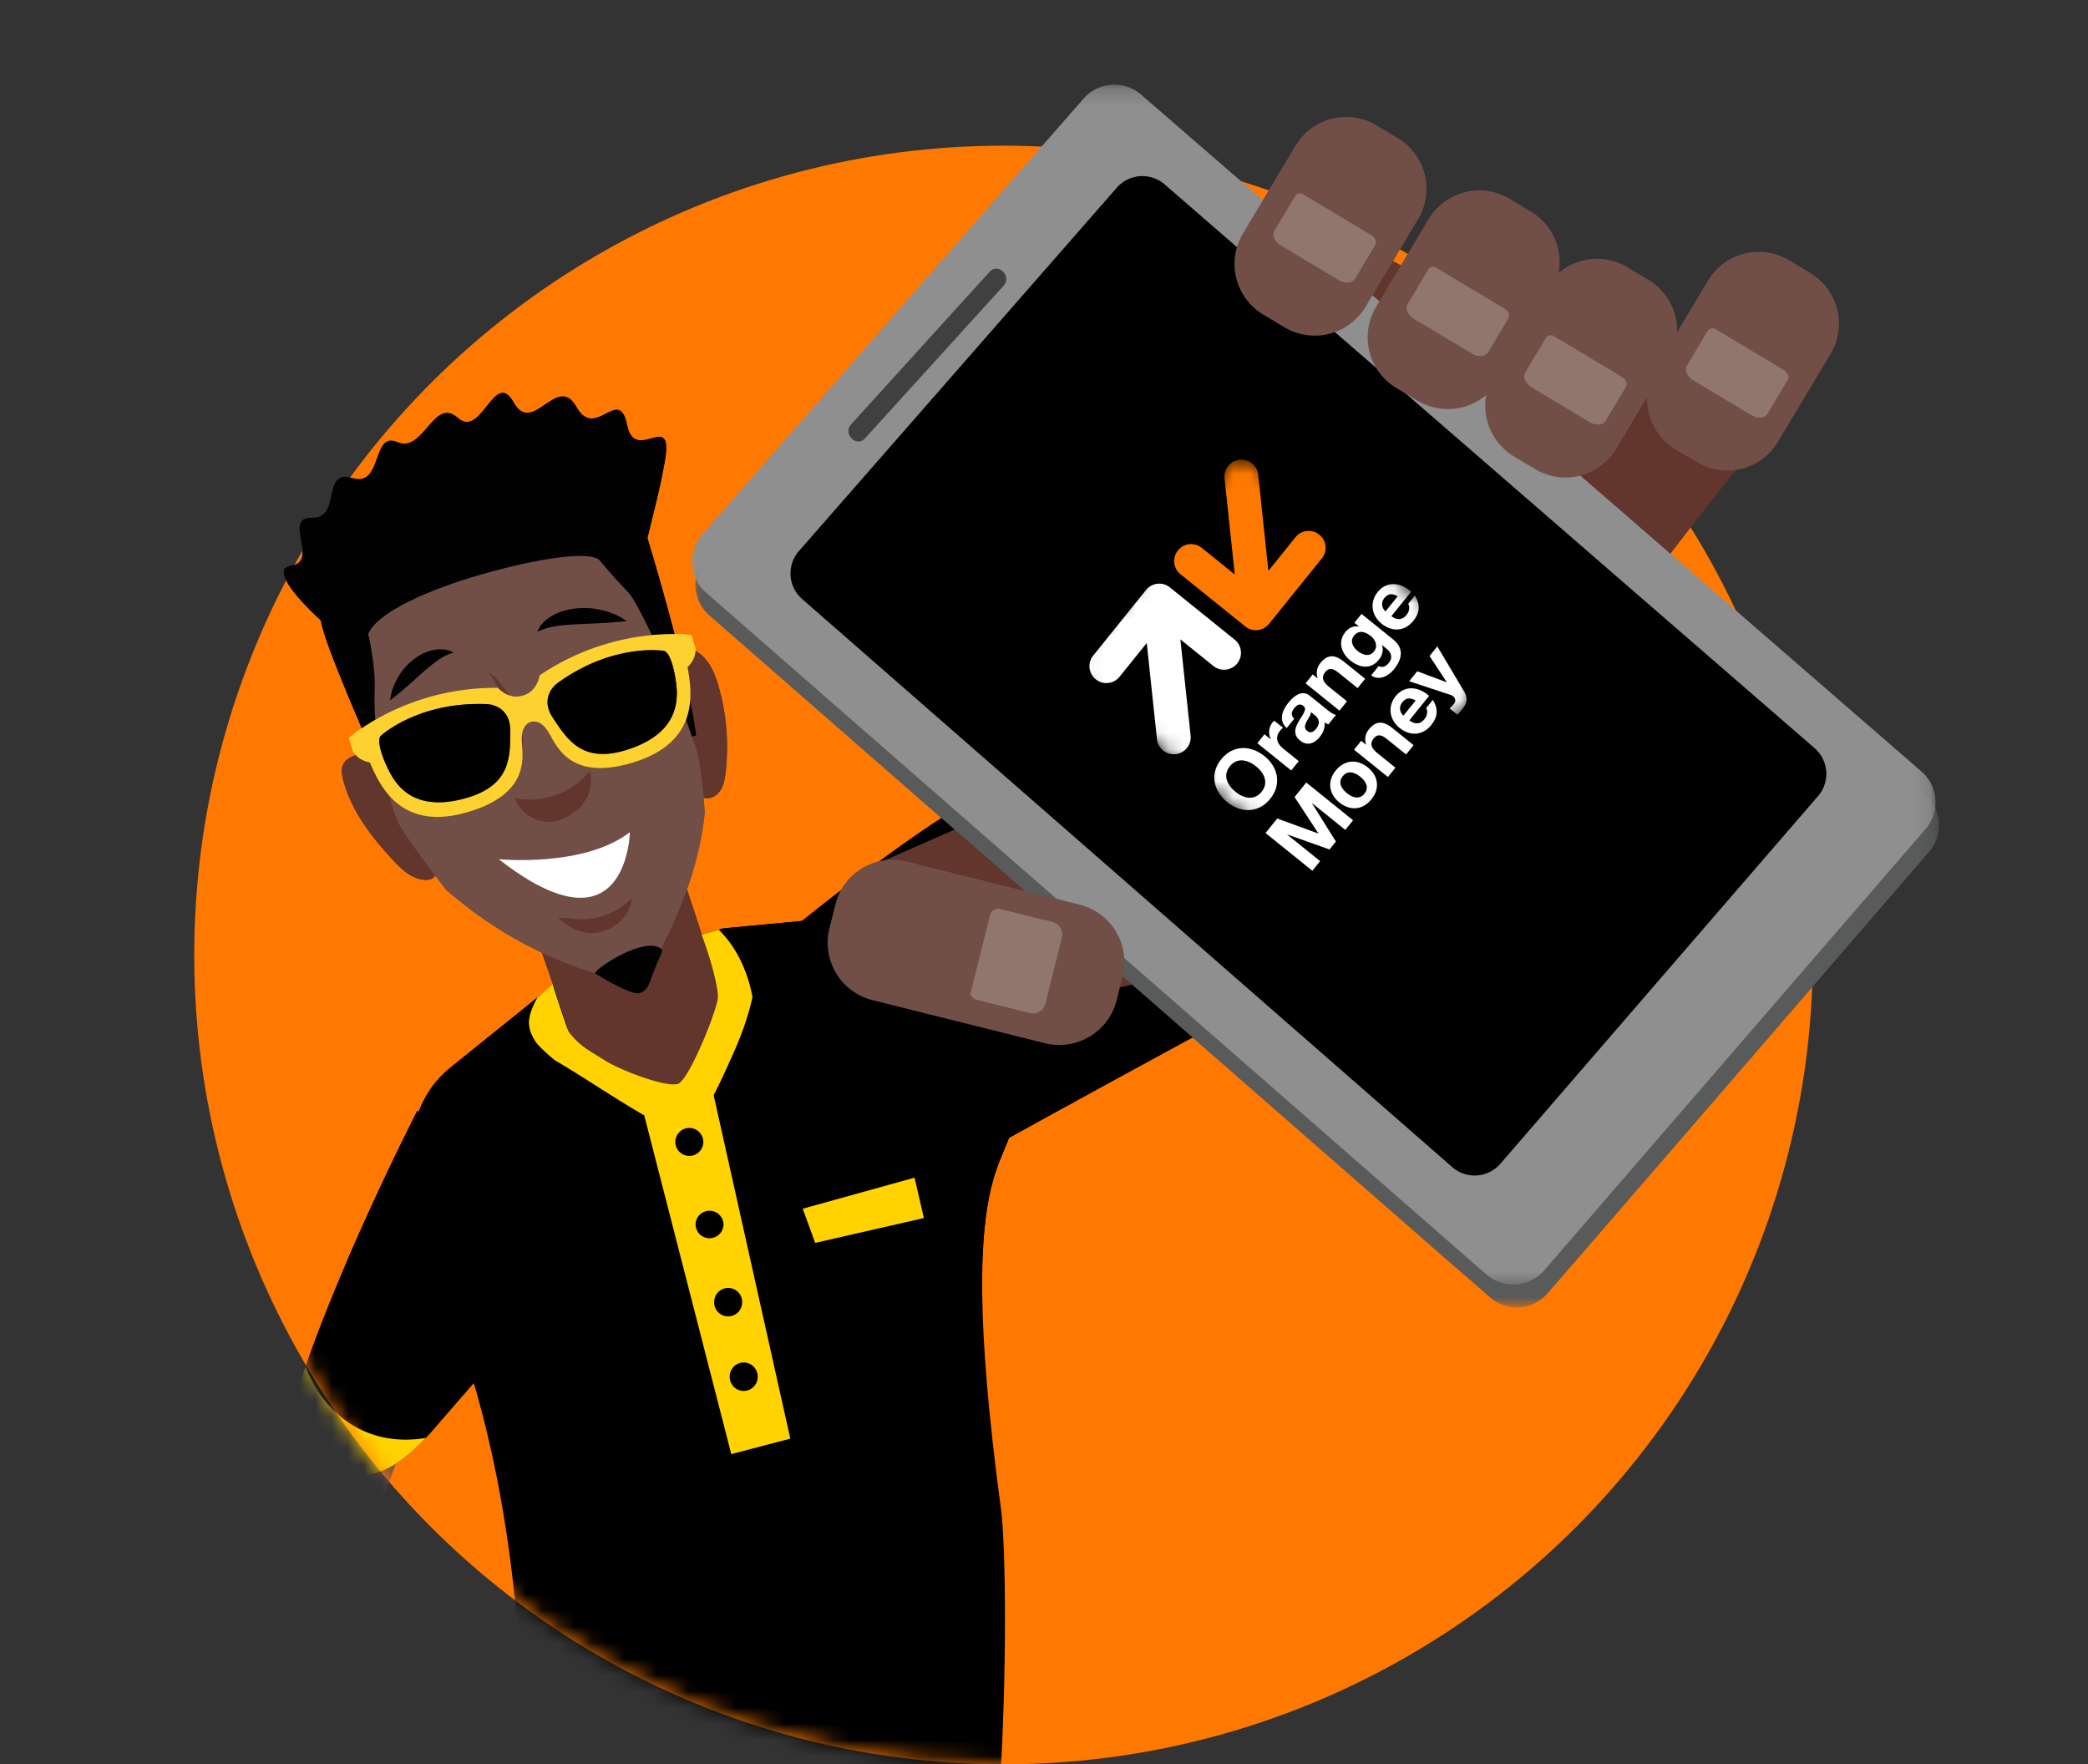 <svg xmlns="http://www.w3.org/2000/svg" xmlns:xlink="http://www.w3.org/1999/xlink" width="129" height="109" viewBox="0 0 129 109">
    <rect x="0" y="0" width="129" height="109" fill="#333333" stroke="none"/>
    <defs>
        <circle id="a" cx="62" cy="59" r="50"/>
        <path id="c" d="M.008 0h76.834v74.133H.008z"/>
        <path id="e" d="M.019.182h76.833v74.132H.02z"/>
        <path id="g" d="M0 220h119.796V.182H0z"/>
        <path id="h" d="M.024 13.632l16.11 12.986 10.83-13.436L10.854.196"/>
        <path id="j" d="M.024 13.632l16.11 12.986 10.83-13.436L10.854.196"/>
        <path id="l" d="M.024 13.632l16.11 12.986 10.83-13.436L10.854.196"/>
        <path id="n" d="M.024 13.632l16.11 12.986 10.83-13.436L10.854.196z"/>
        <path id="p" d="M.024 13.632l16.11 12.986 10.83-13.436L10.854.196z"/>
        <path id="r" d="M.024 13.632l16.11 12.986 10.83-13.436L10.854.196z"/>
        <path id="t" d="M.024 13.632l16.11 12.986 10.83-13.436L10.854.196z"/>
        <path id="v" d="M.024 13.632l16.11 12.986 10.83-13.436L10.854.196z"/>
        <path id="x" d="M.024 13.632l16.11 12.986 10.83-13.436L10.854.196"/>
        <path id="z" d="M.024 13.632l16.11 12.986 10.83-13.436L10.854.196z"/>
        <path id="B" d="M.024 13.632l16.11 12.986 10.83-13.436L10.854.196z"/>
        <path id="D" d="M.024 13.632l16.11 12.986 10.83-13.436L10.854.196z"/>
        <path id="F" d="M0 0h129v78H0z"/>
        <path id="H" d="M.008 0h76.834v74.133H.008z"/>
        <path id="J" d="M.019.182h76.833v74.132H.02z"/>
        <path id="L" d="M0 220h119.796V.182H0z"/>
        <path id="M" d="M.024 13.632l16.11 12.986 10.83-13.436L10.854.196"/>
        <path id="O" d="M.024 13.632l16.11 12.986 10.83-13.436L10.854.196"/>
        <path id="Q" d="M.024 13.632l16.11 12.986 10.83-13.436L10.854.196"/>
        <path id="S" d="M.024 13.632l16.11 12.986 10.83-13.436L10.854.196z"/>
        <path id="U" d="M.024 13.632l16.11 12.986 10.83-13.436L10.854.196z"/>
        <path id="W" d="M.024 13.632l16.11 12.986 10.83-13.436L10.854.196z"/>
        <path id="Y" d="M.024 13.632l16.11 12.986 10.83-13.436L10.854.196z"/>
        <path id="aa" d="M.024 13.632l16.11 12.986 10.83-13.436L10.854.196z"/>
        <path id="ac" d="M.024 13.632l16.11 12.986 10.83-13.436L10.854.196"/>
        <path id="ae" d="M.024 13.632l16.11 12.986 10.83-13.436L10.854.196z"/>
        <path id="ag" d="M.024 13.632l16.11 12.986 10.83-13.436L10.854.196z"/>
        <path id="ai" d="M.024 13.632l16.11 12.986 10.83-13.436L10.854.196z"/>
    </defs>
    <g fill="none" fill-rule="evenodd">
        <mask id="b" fill="#fff">
            <use xlink:href="#a"/>
        </mask>
        <use fill="#FF7900" fill-rule="nonzero" xlink:href="#a"/>
        <g mask="url(#b)">
            <path fill="#8F8F8F" d="M90.035 94.422l-.007.009.007-.009z"/>
            <path fill="#3F403F" d="M106.896 63.731a2.385 2.385 0 1 1-4.771 0 2.385 2.385 0 0 1 4.77 0"/>
            <path fill="#714F47" d="M25.158 88.034c-.12-1.064-6.116-1.107-6.116-1.107s-1.754 12.817-2.298 17.222c-.759.52-2.352 1.634-2.95 1.867-1.795.699-3.706 1.504-4.876 2.174-.873.5-2.117 1.552-2.564 2.213-.94 1.394-.384 2.373.293 2.064.998-.457 3.774-1.798 3.774-1.798-1.46 1.12-3.346 3.148-2.934 3.724.127.176.864-.231 2.424-1.546 4.644-3.912 7.347-4.367 7.347-4.367s-.308 1.327-.727 2.393c-.293.745.507 1.063.724 1.016.465-.099 1.35-3.94 1.942-5.161.355-.734-.03-1.44-.395-1.889 1.3-3.18 6.46-15.874 6.356-16.805"/>
            <path fill="#FFD200" d="M37.494 98.629l-5.675 53.294 7.612 1.21 8.09-38.365c.246-.613 1.158-.43 1.149.23l-2.666 39s3.473.702 6.4-.518c2.927-1.22 8.995-57.29 8.995-57.29s-18.295-3.66-23.905 2.439"/>
            <path fill="#000" d="M45.658 127.879l12.282-1.903c4.318-.532 4.487-28.405 3.906-32.717-3.215-23.848 1.288-20.495.748-25.448 0 0-4.827-11.756-10.634-11.143l-7.284.689-9.76 2.89-7.104 5.72c-5.11 4.155-.783 13.446-.783 13.446s8.423 16.119 3.926 45.871c-.555 3.669 11.02 3.049 14.703 2.595"/>
            <path fill="#62352D" d="M31.351 53.587c1.77 3.608 3.839 10.507 4.005 10.727.163.217 3.272 2.077 5.081 3.44.455.343 1.304.118 1.636-.436 1.165-1.945 1.042-2.677 2.556-5.468-.498-1.849-2.83-9.01-3.831-11.565a20.475 20.475 0 0 1-7.377 3.191M24.52 47.617c-.438-.964-1.75-1.319-2.72-.897-.234.102-.462.25-.582.475-.16.295-.102.657-.018.981.489 1.894 1.728 3.502 3.056 4.938.514.557 1.105 1.127 1.856 1.233.276.039.593-.005.768-.222.106-.13.143-.301.172-.466a6.527 6.527 0 0 0 .016-2.08M41.041 42.97a5.014 5.014 0 0 1 .383-2.493c.07-.161.155-.326.302-.42a.75.75 0 0 1 .439-.092c.604.026 1.154.396 1.52.877.367.48.574 1.062.736 1.645a13.69 13.69 0 0 1 .404 5.26c-.045.382-.11.775-.323 1.095-.212.32-.607.548-.979.454-.402-.101-.63-.514-.81-.887"/>
            <path fill="#020202" d="M24.608 50.204c-1.759-4.093-4.746-10.766-4.792-11.985-.093-2.416.167-6.856 7.261-10.075 4.397-1.995 10.805.095 12.108 2.649.337.66 3.318 10.493 3.823 14.646a91.525 91.525 0 0 0-13.288 4.598"/>
            <path fill="#714F47" d="M39.571 37.821c-.877-1.655-.584-.861-2.504-3.177-.565-.681-3.974-.11-7.236.819-3.292.937-6.554 2.36-7.08 3.713 0 0 .468 1.94.397 3.468-.146 3.148 1.002 7.387 1.576 8.402.282.496 1.36 2.043 2.857 3.951 1.085.882 4.055 3.546 9.19 5.14.448-.047.898-.097 1.342-.196.936-.21 1.92-.713 2.738-1.321 1.324-2.648 2.388-5.393 2.69-8.412-.126-1.894-.332-3.37-.53-3.947-.503-1.471-1.906-5.547-3.44-8.44"/>
            <path fill="#62352D" d="M29.282 44.579s-.018-.026-.058-.07a1.096 1.096 0 0 0-.203-.175c-.194-.132-.557-.281-1.058-.253a2.302 2.302 0 0 0-.773.176c-.257.108-.5.268-.739.45-.467.375-1.037.76-1.244 1.262l.007-.082a.969.969 0 0 1 .074-.238c.09-.207.317-.497.665-.81.172-.155.362-.327.613-.496.246-.166.573-.33.952-.401.372-.073.78-.062 1.111.055.33.114.573.329.653.582M39.348 41.294s-.012-.029-.046-.073a.586.586 0 0 0-.195-.157c-.202-.102-.551-.215-.998-.264a2.62 2.62 0 0 0-1.602.355 2.347 2.347 0 0 0-.684.663c-.094.131-.186.27-.277.407-.086.134-.167.276-.127.392.004.005-.102-.085 0-.333.048-.12.115-.26.202-.426a2.5 2.5 0 0 1 .399-.561c.384-.417 1.128-.743 1.799-.735.335 0 .648.07.923.185.262.114.569.262.606.547M31.812 49.308c1.692.356 3.56-.325 4.626-1.687a2.38 2.38 0 0 1-.471 2.111c-.174.206-.382.38-.604.532-.386.261-.826.456-1.29.5-.932.091-1.89-.499-2.227-1.372M31.92 48.184l.011-.161c.008-.105.024-.257.028-.452a9.478 9.478 0 0 0-.07-1.598 9.975 9.975 0 0 0-1.047-3.357c-.099-.197-.213-.388-.325-.585-.117-.192-.237-.379-.41-.521 0 0 .048.015.134.063.086.048.207.135.343.269.265.268.633.683.963 1.279.333.59.62 1.365.726 2.252a5.83 5.83 0 0 1-.353 2.81"/>
            <path fill="#020202" d="M28.034 40.317l-.112.034c-.035.009-.079.024-.128.043l-.08.029-.086.038c-.244.104-.555.297-.9.569-.346.272-.73.624-1.163 1.01-.43.39-.921.801-1.455 1.228 0 0 0-.166.072-.446.072-.279.21-.67.477-1.093a3.73 3.73 0 0 1 1.25-1.231c.29-.173.636-.309 1.01-.364a2.13 2.13 0 0 1 .575 0c.19.03.377.09.54.183M33.199 39.033l.118-.054c.037-.018.084-.038.14-.059l.087-.035.101-.034c.282-.098.687-.179 1.18-.228.495-.049 1.083-.067 1.738-.097a40.19 40.19 0 0 0 2.146-.148s-.128-.118-.403-.267a4.542 4.542 0 0 0-1.234-.445 4.724 4.724 0 0 0-1.979.002 3.468 3.468 0 0 0-1.114.451c-.174.115-.338.25-.475.404-.135.156-.242.33-.305.51M36.771 60.138s2.215 1.395 2.752 1.211c.665-.227.513-.67 1.334-2.428.043-.092.072-.24-.006-.302-1.06-.825-4.184 1.297-4.08 1.519"/>
            <path fill="#FDD230" d="M41.758 42.12c.129.953.297 3.003-2.71 4.095-3.007 1.093-3.978-.486-4.89-1.866-.911-1.38.34-2.189.34-2.189 3.457-2.464 6.496-1.95 6.496-1.95.347.035.635.954.764 1.91m-10.235 3.02c-.003 1.654.056 3.506-3.055 4.25-3.11.744-4.098-1.06-4.516-1.928-.417-.867-.685-1.795-.413-2.014 0 0 2.253-2.101 6.496-1.95 0 0 1.491-.014 1.488 1.641m1.82-3.423s-.133 1.009-1.036 1.254c-.887.291-1.55-.477-1.55-.477-5.681-.05-9.197 3.092-9.197 3.092l.238.792c.294.626 1.057.728 1.057.728.667 1.606 2.017 4.274 6.083 3.055 4.067-1.22 3.277-3.675 3.297-4.572.02-.898.564-.984.564-.984s.503-.227 1.012.51c.51.739 1.204 3.224 5.27 2.003 4.066-1.22 3.724-4.193 3.395-5.9 0 0 .583-.506.482-1.187l-.239-.796s-4.664-.686-9.375 2.482"/>
            <path fill="#000" d="M41.759 42.12c.128.953.296 3.003-2.71 4.095-3.007 1.093-3.978-.486-4.89-1.866-.912-1.38.34-2.189.34-2.189 3.456-2.464 6.495-1.95 6.495-1.95.348.035.635.954.765 1.91m-10.236 3.02c-.002 1.654.056 3.506-3.054 4.25-3.11.744-4.1-1.06-4.517-1.928-.417-.867-.685-1.795-.413-2.014 0 0 2.253-2.101 6.496-1.95 0 0 1.491-.014 1.488 1.641"/>
            <path fill="#FFF" d="M30.819 53.082s5.288.519 8.096-1.672c0 0-.15 7.879-8.096 1.672"/>
            <path fill="#62352D" d="M39.044 55.47l-.015.126a1.988 1.988 0 0 1-.082.353 2.456 2.456 0 0 1-.756 1.081 2.604 2.604 0 0 1-1.817.607 2.48 2.48 0 0 1-1.04-.309 4.006 4.006 0 0 1-.841-.633s.169 0 .452.027c.282.022.68.079 1.104.074.416-.01.873-.085 1.38-.276.252-.095.516-.217.788-.382.272-.166.554-.374.827-.667"/>
            <path fill="#020202" d="M20.012 38.497s-3.764-3.295-2.017-3.55c1.747-.253-.573-3.012 1.279-2.958 1.852.054.558-3.056 2.483-2.454 1.925.601 1.176-2.924 2.793-2.217 1.618.707 2.24-2.83 3.725-1.505 1.486 1.325 2.273-3.07 3.456-.954 1.183 2.117 2.693-1.839 3.876.278 1.183 2.116 2.63-1.36 3.13 1.106.5 2.464 2.872-.983 2.349 2.175-.524 3.159-1.764 6.563-1.314 7.21.451.649-3.359-4.12-4.49-4.077-1.13.043-9.064 2.645-9.064 2.645l-6.206 4.301z"/>
            <path fill="#000" d="M48.945 57.388s10.612-8.724 13.59-8.985c2.978-.26 10.478.079 10.076 4.61-.403 4.53 2.03 10.555 2.03 10.555s-20.559 11.136-20.98 11.71c-.421.574-6.806-15.413-4.716-17.89"/>
            <path fill="#62352D" d="M52.844 53.944l8.593-3.773 19.216-36.949 19.807 10.665 6.577-3.22 3.71 4.012s-7.203 8.908-8.873 11.3c-1.67 2.391-25.604 23.475-25.604 23.475l-11.685 2.551s-11.317-1.448-11.741-8.06"/>
            <g transform="translate(42.955 6.636)">
                <mask id="d" fill="#fff">
                    <use xlink:href="#c"/>
                </mask>
                <path fill="#595A5A" d="M75.973 42.436L27.759.616a2.52 2.52 0 0 0-3.547.245L.632 27.814a2.52 2.52 0 0 0 .238 3.557l48.226 42.14a2.52 2.52 0 0 0 3.565-.25l23.567-27.274a2.52 2.52 0 0 0-.255-3.551" mask="url(#d)"/>
            </g>
            <g transform="translate(42.727 5.045)">
                <mask id="f" fill="#fff">
                    <use xlink:href="#e"/>
                </mask>
                <path fill="#8F8F8F" d="M75.983 42.617L27.77.798a2.52 2.52 0 0 0-3.548.244L.642 27.997a2.52 2.52 0 0 0 .239 3.557l48.225 42.139a2.52 2.52 0 0 0 3.565-.25L76.24 46.169a2.52 2.52 0 0 0-.256-3.552" mask="url(#f)"/>
            </g>
            <path fill="#000" d="M112.11 46.223L71.953 11.392a2.1 2.1 0 0 0-2.955.204l-19.64 22.449c-.764.873-.675 2.2.199 2.963l40.167 35.097a2.1 2.1 0 0 0 2.97-.208l19.629-22.716a2.1 2.1 0 0 0-.213-2.958"/>
            <path fill="#714F47" d="M79.362 20.222l-1.321-.79a3.653 3.653 0 0 1-1.255-4.997l3.257-5.44A3.653 3.653 0 0 1 85.04 7.74l1.32.791a3.653 3.653 0 0 1 1.255 4.997l-3.257 5.44a3.653 3.653 0 0 1-4.996 1.254"/>
            <path fill="#91766F" d="M80.402 11.941l-.067.006h-.002c-.134.01-.25.058-.307.153l-1.29 2.157c-.163.271.012.677.388.902l3.605 2.158c.376.226.817.188.979-.083l1.263-2.11c.109-.182-.008-.452-.26-.603l-4.309-2.58z"/>
            <path fill="#714F47" d="M87.586 24.76l-1.321-.791a3.653 3.653 0 0 1-1.255-4.997l3.257-5.44a3.653 3.653 0 0 1 4.996-1.255l1.322.791a3.653 3.653 0 0 1 1.254 4.996l-3.257 5.44a3.653 3.653 0 0 1-4.996 1.255"/>
            <path fill="#91766F" d="M88.626 16.478l-.067.006h-.002c-.135.01-.25.058-.307.153l-1.29 2.157c-.163.271.012.677.388.902l3.605 2.158c.376.225.817.188.979-.083l1.263-2.11c.109-.182-.008-.452-.26-.604l-4.309-2.579z"/>
            <path fill="#714F47" d="M94.851 28.986l-1.32-.79a3.653 3.653 0 0 1-1.255-4.998l3.257-5.44a3.653 3.653 0 0 1 4.996-1.254l1.321.79a3.653 3.653 0 0 1 1.255 4.997l-3.257 5.44a3.653 3.653 0 0 1-4.997 1.255"/>
            <path fill="#91766F" d="M95.892 20.705l-.067.005h-.003c-.134.01-.25.058-.306.154l-1.291 2.156c-.163.272.012.677.388.902l3.606 2.159c.376.225.816.187.978-.084l1.263-2.11c.11-.182-.007-.452-.26-.603l-4.308-2.58z"/>
            <path fill="#714F47" d="M104.846 28.557l-1.32-.79a3.653 3.653 0 0 1-1.255-4.997l3.256-5.44a3.653 3.653 0 0 1 4.997-1.255l1.321.791a3.653 3.653 0 0 1 1.254 4.996l-3.256 5.44a3.653 3.653 0 0 1-4.997 1.255"/>
            <path fill="#91766F" d="M105.886 20.276l-.067.006h-.002c-.134.01-.25.058-.306.153l-1.292 2.157c-.162.271.013.677.389.902l3.605 2.158c.377.226.817.188.98-.083l1.262-2.11c.11-.182-.007-.452-.26-.604l-4.309-2.579z"/>
            <path fill="#714F47" d="M69.361 60.306l-.373 1.494a3.653 3.653 0 0 1-4.417 2.652l-10.679-2.667a3.653 3.653 0 0 1-2.651-4.416l.373-1.494a3.653 3.653 0 0 1 4.416-2.652l10.68 2.667a3.653 3.653 0 0 1 2.651 4.416"/>
            <path fill="#91766F" d="M59.945 61.42l.038.065.002.002c.076.133.19.238.336.274l3.314.828a.79.79 0 0 0 .95-.584l1.018-4.077a.791.791 0 0 0-.564-.962l-3.242-.81a.528.528 0 0 0-.636.391l-1.216 4.872z"/>
            <path fill="#3F403F" d="M53.01 26.651l8.566-9.433M53.442 27.082l8.565-9.432c.527-.58-.333-1.445-.863-.863L52.58 26.22c-.526.58.334 1.445.863.862"/>
            <path fill="#000" d="M25.785 68.625s-4.953 9.639-7.36 17.127a3.88 3.88 0 0 0 1.37 4.288c2.225 1.673 4.136 1.709 7.406-2.213l7.122-8.183-8.538-11.02z"/>
            <path fill="#FFD200" d="M46.425 61.278c-.32-1.44-.978-2.822-2.02-3.84l-1.056.308c.004.014 1.006 2.732 1.003 3.847-.002.694-1.607 4.675-2.33 5.277-.42.523-3.707-.754-4.622-1.34-.862-.552-1.626-.902-2.26-1.789-.08-.112-.68-1.941-.995-2.917l-.94.8c-.295.529-.527 1.08-.527 1.584.01.165.035.324.08.48.08.233.196.46.338.678.082.11.178.222.29.334.281.279.579.54.883.794 2.672 1.552 6.205 4.142 8.08 4.538.353-.212.649-.535.892-.905.801-1.216 1.423-2.626 2.021-3.951.519-1.148.953-2.334 1.227-3.563-.019-.11-.04-.222-.064-.335M21.099 87.564c-1.019-.82-1.757-1.923-2.231-3.133-.155.447-.304.888-.443 1.321a3.88 3.88 0 0 0 1.37 4.288c2.015 1.515 3.772 1.687 6.513-1.205-1.866.312-3.703-.057-5.21-1.271"/>
            <path fill="#FFD200" d="M39.805 68.916l5.374 20.92 3.647-.959-4.798-21.496zM49.594 74.674l.767 2.111 6.718-1.535-.576-2.495z"/>
            <path fill="#000" d="M43.452 70.548a.864.864 0 1 1-1.728 0 .864.864 0 0 1 1.728 0M44.7 75.634a.864.864 0 1 1-1.728 0 .864.864 0 0 1 1.727 0M45.85 80.432a.864.864 0 1 1-1.727 0 .864.864 0 0 1 1.728 0M46.81 85.038a.864.864 0 1 1-1.727 0 .864.864 0 0 1 1.728 0"/>
            <g>
                <g transform="translate(65.682 27.773)">
                    <mask id="i" fill="#fff">
                        <use xlink:href="#h"/>
                    </mask>
                    <path fill="#FFF" d="M5.125 8.675l-3.233 4.011a1.045 1.045 0 1 0 1.625 1.31l1.649-2.044.631 5.94c.062.574.576.989 1.15.927.574-.063.99-.578.928-1.152l-.632-5.94 2.041 1.645a1.045 1.045 0 0 0 1.313-1.629L6.594 8.516a1.045 1.045 0 0 0-1.47.16" mask="url(#i)"/>
                </g>
                <g transform="translate(65.682 27.773)">
                    <mask id="k" fill="#fff">
                        <use xlink:href="#j"/>
                    </mask>
                    <path fill="#FF7900" d="M12.723 10.77l3.233-4.011a1.045 1.045 0 1 0-1.626-1.31l-1.648 2.044-.632-5.94A1.043 1.043 0 0 0 10.9.627c-.573.062-.989.577-.928 1.151l.632 5.94-2.04-1.645a1.045 1.045 0 0 0-1.314 1.63l4.004 3.226c.448.362 1.106.29 1.469-.16" mask="url(#k)"/>
                </g>
                <g transform="translate(65.682 27.773)">
                    <mask id="m" fill="#fff">
                        <use xlink:href="#l"/>
                    </mask>
                    <path fill="#FFF" d="M9.766 19.135c.723-.897 1.816-.886 2.675-.194.834.673 1.077 1.74.354 2.636-.723.896-1.816.885-2.65.213-.859-.692-1.102-1.758-.379-2.655m2.495 2.01c.46-.571.148-1.178-.334-1.567-.506-.408-1.165-.584-1.626-.012-.462.572-.149 1.179.357 1.587.482.388 1.141.565 1.603-.007" mask="url(#m)"/>
                </g>
                <g transform="translate(65.682 27.773)">
                    <mask id="o" fill="#fff">
                        <use xlink:href="#n"/>
                    </mask>
                    <path fill="#FFF" d="M11.999 18.139l.441-.548.39.314.006-.009a.953.953 0 0 1 .094-1.029.552.552 0 0 1 .122-.109l.534.43a1.384 1.384 0 0 0-.187.192c-.34.422-.154.812.214 1.11l.944.76-.464.577-2.094-1.688z" mask="url(#o)"/>
                </g>
                <g transform="translate(65.682 27.773)">
                    <mask id="q" fill="#fff">
                        <use xlink:href="#p"/>
                    </mask>
                    <path fill="#FFF" d="M13.813 17.206c-.512-.467-.285-1.08.095-1.551.336-.418.835-.846 1.337-.441l1.09.878c.19.153.397.286.524.302l-.47.584a1.083 1.083 0 0 1-.236-.122c.043.336-.104.66-.31.915-.32.397-.774.554-1.203.208-.474-.382-.3-.83-.06-1.227.232-.395.509-.714.274-.903-.247-.2-.42-.059-.585.144-.176.22-.202.433.009.636l-.465.577zm1.498-.989c.007.166-.152.372-.264.577-.108.208-.178.42.033.59.215.172.401.048.552-.138.363-.45.02-.755-.106-.856l-.215-.173z" mask="url(#q)"/>
                </g>
                <g transform="translate(65.682 27.773)">
                    <mask id="s" fill="#fff">
                        <use xlink:href="#r"/>
                    </mask>
                    <path fill="#FFF" d="M14.979 14.442l.441-.548.292.235.01-.012a.961.961 0 0 1 .168-.922c.494-.613.963-.49 1.481-.072l1.288 1.039-.465.576-1.182-.953c-.344-.278-.596-.314-.812-.046-.252.313-.186.587.24.93l1.097.884-.465.577-2.093-1.688z" mask="url(#s)"/>
                </g>
                <g transform="translate(65.682 27.773)">
                    <mask id="u" fill="#fff">
                        <use xlink:href="#t"/>
                    </mask>
                    <path fill="#FFF" d="M20.395 11.735c.344.277.829.869.05 1.835-.333.414-.917.74-1.417.383l.46-.572c.258.12.471.005.635-.199.258-.32.157-.642-.145-.88l-.276-.222-.007.008c.118.302.02.639-.182.89-.507.63-1.201.512-1.776.048-.543-.437-.785-1.148-.31-1.736.222-.276.485-.412.839-.354l.007-.008-.28-.226.442-.547 1.96 1.58zm-1.381-.21c-.34-.274-.74-.401-1.04-.028-.262.325-.093.695.22.946.299.242.719.393 1.003.04.265-.329.116-.716-.183-.958z" mask="url(#u)"/>
                </g>
                <g transform="translate(65.682 27.773)">
                    <mask id="w" fill="#fff">
                        <use xlink:href="#v"/>
                    </mask>
                    <path fill="#FFF" d="M20.279 10.295c.378.278.687.233.946-.087.186-.232.195-.533.095-.674l.409-.507c.363.56.296 1.075-.087 1.55-.533.661-1.317.706-1.965.184-.628-.507-.756-1.326-.242-1.963.575-.714 1.453-.576 2.064-.016l-1.22 1.513zm.391-1.23c-.334-.183-.59-.181-.815.099-.294.365-.096.699.06.837l.755-.937z" mask="url(#w)"/>
                </g>
            </g>
            <path fill="#FFF" d="M79.98 49.242l1.471 2.244-.007.008-2.534-.926-.723.897 2.892 2.331.48-.597-2.028-1.635.006-.008 2.601.925.396-.49-1.477-2.363.007-.008 2.05 1.652.48-.596-2.892-2.331z"/>
            <g>
                <g transform="translate(65.682 27.773)">
                    <mask id="y" fill="#fff">
                        <use xlink:href="#x"/>
                    </mask>
                    <path fill="#FFF" d="M16.84 19.832c.533-.661 1.313-.735 1.982-.196.664.535.758 1.314.225 1.975-.53.658-1.311.731-1.975.196-.668-.539-.762-1.317-.232-1.975m1.773 1.43c.318-.394.077-.782-.256-1.05-.336-.271-.767-.424-1.084-.03-.314.389-.073.778.263 1.048.332.268.763.421 1.077.032" mask="url(#y)"/>
                </g>
                <g transform="translate(65.682 27.773)">
                    <mask id="A" fill="#fff">
                        <use xlink:href="#z"/>
                    </mask>
                    <path fill="#FFF" d="M17.972 18.543l.442-.548.292.235.01-.012a.961.961 0 0 1 .168-.922c.494-.613.962-.49 1.48-.071l1.288 1.038-.464.576-1.183-.953c-.344-.278-.596-.314-.811-.046-.252.313-.186.587.24.93l1.097.885-.465.576-2.094-1.688z" mask="url(#A)"/>
                </g>
                <g transform="translate(65.682 27.773)">
                    <mask id="C" fill="#fff">
                        <use xlink:href="#B"/>
                    </mask>
                    <path fill="#FFF" d="M21.388 16.734c.378.277.688.232.946-.088.187-.231.195-.532.095-.673l.409-.507c.363.56.296 1.075-.087 1.55-.533.66-1.317.705-1.965.183-.628-.506-.755-1.325-.242-1.963.576-.713 1.453-.575 2.064-.016l-1.22 1.514zm.391-1.231c-.334-.183-.59-.18-.815.1-.294.364-.096.698.06.837l.755-.937z" mask="url(#C)"/>
                </g>
                <g transform="translate(65.682 27.773)">
                    <mask id="E" fill="#fff">
                        <use xlink:href="#D"/>
                    </mask>
                    <path fill="#FFF" d="M24.768 14.936c.235.397.212.707-.108 1.104a4.35 4.35 0 0 1-.305.337l-.474-.382c.096-.103.204-.204.292-.32.14-.216-.014-.447-.233-.516l-2.56-.845.498-.616 1.816.68.007-.008-1.064-1.614.48-.596 1.651 2.776z" mask="url(#E)"/>
                </g>
            </g>
        </g>
        <mask id="G" fill="#fff">
            <use xlink:href="#F"/>
        </mask>
        <g mask="url(#G)">
            <path fill="#8F8F8F" d="M90.035 94.422l-.007.009.007-.009z"/>
            <path fill="#3F403F" d="M106.896 63.731a2.385 2.385 0 1 1-4.771 0 2.385 2.385 0 0 1 4.77 0"/>
            <path fill="#714F47" d="M25.158 88.034c-.12-1.064-6.116-1.107-6.116-1.107s-1.754 12.817-2.298 17.222c-.759.52-2.352 1.634-2.95 1.867-1.795.699-3.706 1.504-4.876 2.174-.873.5-2.117 1.552-2.564 2.213-.94 1.394-.384 2.373.293 2.064.998-.457 3.774-1.798 3.774-1.798-1.46 1.12-3.346 3.148-2.934 3.724.127.176.864-.231 2.424-1.546 4.644-3.912 7.347-4.367 7.347-4.367s-.308 1.327-.727 2.393c-.293.745.507 1.063.724 1.016.465-.099 1.35-3.94 1.942-5.161.355-.734-.03-1.44-.395-1.889 1.3-3.18 6.46-15.874 6.356-16.805"/>
            <path fill="#FFD200" d="M37.494 98.629l-5.675 53.294 7.612 1.21 8.09-38.365c.246-.613 1.158-.43 1.149.23l-2.666 39s3.473.702 6.4-.518c2.927-1.22 8.995-57.29 8.995-57.29s-18.295-3.66-23.905 2.439"/>
            <path fill="#000" d="M45.658 127.879l12.282-1.903c4.318-.532 4.487-28.405 3.906-32.717-3.215-23.848 1.288-20.495.748-25.448 0 0-4.827-11.756-10.634-11.143l-7.284.689-9.76 2.89-7.104 5.72c-5.11 4.155-.783 13.446-.783 13.446s8.423 16.119 3.926 45.871c-.555 3.669 11.02 3.049 14.703 2.595"/>
            <path fill="#62352D" d="M31.351 53.587c1.77 3.608 3.839 10.507 4.005 10.727.163.217 3.272 2.077 5.081 3.44.455.343 1.304.118 1.636-.436 1.165-1.945 1.042-2.677 2.556-5.468-.498-1.849-2.83-9.01-3.831-11.565a20.475 20.475 0 0 1-7.377 3.191M24.52 47.617c-.438-.964-1.75-1.319-2.72-.897-.234.102-.462.25-.582.475-.16.295-.102.657-.018.981.489 1.894 1.728 3.502 3.056 4.938.514.557 1.105 1.127 1.856 1.233.276.039.593-.005.768-.222.106-.13.143-.301.172-.466a6.527 6.527 0 0 0 .016-2.08M41.041 42.97a5.014 5.014 0 0 1 .383-2.493c.07-.161.155-.326.302-.42a.75.75 0 0 1 .439-.092c.604.026 1.154.396 1.52.877.367.48.574 1.062.736 1.645a13.69 13.69 0 0 1 .404 5.26c-.045.382-.11.775-.323 1.095-.212.32-.607.548-.979.454-.402-.101-.63-.514-.81-.887"/>
            <path fill="#020202" d="M24.608 50.204c-1.759-4.093-4.746-10.766-4.792-11.985-.093-2.416.167-6.856 7.261-10.075 4.397-1.995 10.805.095 12.108 2.649.337.66 3.318 10.493 3.823 14.646a91.525 91.525 0 0 0-13.288 4.598"/>
            <path fill="#714F47" d="M39.571 37.821c-.877-1.655-.584-.861-2.504-3.177-.565-.681-3.974-.11-7.236.819-3.292.937-6.554 2.36-7.08 3.713 0 0 .468 1.94.397 3.468-.146 3.148 1.002 7.387 1.576 8.402.282.496 1.36 2.043 2.857 3.951 1.085.882 4.055 3.546 9.19 5.14.448-.047.898-.097 1.342-.196.936-.21 1.92-.713 2.738-1.321 1.324-2.648 2.388-5.393 2.69-8.412-.126-1.894-.332-3.37-.53-3.947-.503-1.471-1.906-5.547-3.44-8.44"/>
            <path fill="#62352D" d="M29.282 44.579s-.018-.026-.058-.07a1.096 1.096 0 0 0-.203-.175c-.194-.132-.557-.281-1.058-.253a2.302 2.302 0 0 0-.773.176c-.257.108-.5.268-.739.45-.467.375-1.037.76-1.244 1.262l.007-.082a.969.969 0 0 1 .074-.238c.09-.207.317-.497.665-.81.172-.155.362-.327.613-.496.246-.166.573-.33.952-.401.372-.073.78-.062 1.111.055.33.114.573.329.653.582M39.348 41.294s-.012-.029-.046-.073a.586.586 0 0 0-.195-.157c-.202-.102-.551-.215-.998-.264a2.62 2.62 0 0 0-1.602.355 2.347 2.347 0 0 0-.684.663c-.094.131-.186.27-.277.407-.086.134-.167.276-.127.392.004.005-.102-.085 0-.333.048-.12.115-.26.202-.426a2.5 2.5 0 0 1 .399-.561c.384-.417 1.128-.743 1.799-.735.335 0 .648.07.923.185.262.114.569.262.606.547M31.812 49.308c1.692.356 3.56-.325 4.626-1.687a2.38 2.38 0 0 1-.471 2.111c-.174.206-.382.38-.604.532-.386.261-.826.456-1.29.5-.932.091-1.89-.499-2.227-1.372M31.92 48.184l.011-.161c.008-.105.024-.257.028-.452a9.478 9.478 0 0 0-.07-1.598 9.975 9.975 0 0 0-1.047-3.357c-.099-.197-.213-.388-.325-.585-.117-.192-.237-.379-.41-.521 0 0 .048.015.134.063.086.048.207.135.343.269.265.268.633.683.963 1.279.333.59.62 1.365.726 2.252a5.83 5.83 0 0 1-.353 2.81"/>
            <path fill="#020202" d="M28.034 40.317l-.112.034c-.035.009-.079.024-.128.043l-.08.029-.086.038c-.244.104-.555.297-.9.569-.346.272-.73.624-1.163 1.01-.43.39-.921.801-1.455 1.228 0 0 0-.166.072-.446.072-.279.21-.67.477-1.093a3.73 3.73 0 0 1 1.25-1.231c.29-.173.636-.309 1.01-.364a2.13 2.13 0 0 1 .575 0c.19.03.377.09.54.183M33.199 39.033l.118-.054c.037-.018.084-.038.14-.059l.087-.035.101-.034c.282-.098.687-.179 1.18-.228.495-.049 1.083-.067 1.738-.097a40.19 40.19 0 0 0 2.146-.148s-.128-.118-.403-.267a4.542 4.542 0 0 0-1.234-.445 4.724 4.724 0 0 0-1.979.002 3.468 3.468 0 0 0-1.114.451c-.174.115-.338.25-.475.404-.135.156-.242.33-.305.51M36.771 60.138s2.215 1.395 2.752 1.211c.665-.227.513-.67 1.334-2.428.043-.092.072-.24-.006-.302-1.06-.825-4.184 1.297-4.08 1.519"/>
            <path fill="#FDD230" d="M41.758 42.12c.129.953.297 3.003-2.71 4.095-3.007 1.093-3.978-.486-4.89-1.866-.911-1.38.34-2.189.34-2.189 3.457-2.464 6.496-1.95 6.496-1.95.347.035.635.954.764 1.91m-10.235 3.02c-.003 1.654.056 3.506-3.055 4.25-3.11.744-4.098-1.06-4.516-1.928-.417-.867-.685-1.795-.413-2.014 0 0 2.253-2.101 6.496-1.95 0 0 1.491-.014 1.488 1.641m1.82-3.423s-.133 1.009-1.036 1.254c-.887.291-1.55-.477-1.55-.477-5.681-.05-9.197 3.092-9.197 3.092l.238.792c.294.626 1.057.728 1.057.728.667 1.606 2.017 4.274 6.083 3.055 4.067-1.22 3.277-3.675 3.297-4.572.02-.898.564-.984.564-.984s.503-.227 1.012.51c.51.739 1.204 3.224 5.27 2.003 4.066-1.22 3.724-4.193 3.395-5.9 0 0 .583-.506.482-1.187l-.239-.796s-4.664-.686-9.375 2.482"/>
            <path fill="#000" d="M41.759 42.12c.128.953.296 3.003-2.71 4.095-3.007 1.093-3.978-.486-4.89-1.866-.912-1.38.34-2.189.34-2.189 3.456-2.464 6.495-1.95 6.495-1.95.348.035.635.954.765 1.91m-10.236 3.02c-.002 1.654.056 3.506-3.054 4.25-3.11.744-4.1-1.06-4.517-1.928-.417-.867-.685-1.795-.413-2.014 0 0 2.253-2.101 6.496-1.95 0 0 1.491-.014 1.488 1.641"/>
            <path fill="#FFF" d="M30.819 53.082s5.288.519 8.096-1.672c0 0-.15 7.879-8.096 1.672"/>
            <path fill="#62352D" d="M39.044 55.47l-.015.126a1.988 1.988 0 0 1-.082.353 2.456 2.456 0 0 1-.756 1.081 2.604 2.604 0 0 1-1.817.607 2.48 2.48 0 0 1-1.04-.309 4.006 4.006 0 0 1-.841-.633s.169 0 .452.027c.282.022.68.079 1.104.074.416-.01.873-.085 1.38-.276.252-.095.516-.217.788-.382.272-.166.554-.374.827-.667"/>
            <path fill="#020202" d="M20.012 38.497s-3.764-3.295-2.017-3.55c1.747-.253-.573-3.012 1.279-2.958 1.852.054.558-3.056 2.483-2.454 1.925.601 1.176-2.924 2.793-2.217 1.618.707 2.24-2.83 3.725-1.505 1.486 1.325 2.273-3.07 3.456-.954 1.183 2.117 2.693-1.839 3.876.278 1.183 2.116 2.63-1.36 3.13 1.106.5 2.464 2.872-.983 2.349 2.175-.524 3.159-1.764 6.563-1.314 7.21.451.649-3.359-4.12-4.49-4.077-1.13.043-9.064 2.645-9.064 2.645l-6.206 4.301z"/>
            <path fill="#000" d="M48.945 57.388s10.612-8.724 13.59-8.985c2.978-.26 10.478.079 10.076 4.61-.403 4.53 2.03 10.555 2.03 10.555s-20.559 11.136-20.98 11.71c-.421.574-6.806-15.413-4.716-17.89"/>
            <path fill="#62352D" d="M52.844 53.944l8.593-3.773 19.216-36.949 19.807 10.665 6.577-3.22 3.71 4.012s-7.203 8.908-8.873 11.3c-1.67 2.391-25.604 23.475-25.604 23.475l-11.685 2.551s-11.317-1.448-11.741-8.06"/>
            <g transform="translate(42.955 6.636)">
                <mask id="I" fill="#fff">
                    <use xlink:href="#H"/>
                </mask>
                <path fill="#595A5A" d="M75.973 42.436L27.759.616a2.52 2.52 0 0 0-3.547.245L.632 27.814a2.52 2.52 0 0 0 .238 3.557l48.226 42.14a2.52 2.52 0 0 0 3.565-.25l23.567-27.274a2.52 2.52 0 0 0-.255-3.551" mask="url(#I)"/>
            </g>
            <g transform="translate(42.727 5.045)">
                <mask id="K" fill="#fff">
                    <use xlink:href="#J"/>
                </mask>
                <path fill="#8F8F8F" d="M75.983 42.617L27.77.798a2.52 2.52 0 0 0-3.548.244L.642 27.997a2.52 2.52 0 0 0 .239 3.557l48.225 42.139a2.52 2.52 0 0 0 3.565-.25L76.24 46.169a2.52 2.52 0 0 0-.256-3.552" mask="url(#K)"/>
            </g>
            <path fill="#000" d="M112.11 46.223L71.953 11.392a2.1 2.1 0 0 0-2.955.204l-19.64 22.449c-.764.873-.675 2.2.199 2.963l40.167 35.097a2.1 2.1 0 0 0 2.97-.208l19.629-22.716a2.1 2.1 0 0 0-.213-2.958"/>
            <path fill="#714F47" d="M79.362 20.222l-1.321-.79a3.653 3.653 0 0 1-1.255-4.997l3.257-5.44A3.653 3.653 0 0 1 85.04 7.74l1.32.791a3.653 3.653 0 0 1 1.255 4.997l-3.257 5.44a3.653 3.653 0 0 1-4.996 1.254"/>
            <path fill="#91766F" d="M80.402 11.941l-.067.006h-.002c-.134.01-.25.058-.307.153l-1.29 2.157c-.163.271.012.677.388.902l3.605 2.158c.376.226.817.188.979-.083l1.263-2.11c.109-.182-.008-.452-.26-.603l-4.309-2.58z"/>
            <path fill="#714F47" d="M87.586 24.76l-1.321-.791a3.653 3.653 0 0 1-1.255-4.997l3.257-5.44a3.653 3.653 0 0 1 4.996-1.255l1.322.791a3.653 3.653 0 0 1 1.254 4.996l-3.257 5.44a3.653 3.653 0 0 1-4.996 1.255"/>
            <path fill="#91766F" d="M88.626 16.478l-.067.006h-.002c-.135.01-.25.058-.307.153l-1.29 2.157c-.163.271.012.677.388.902l3.605 2.158c.376.225.817.188.979-.083l1.263-2.11c.109-.182-.008-.452-.26-.604l-4.309-2.579z"/>
            <path fill="#714F47" d="M94.851 28.986l-1.32-.79a3.653 3.653 0 0 1-1.255-4.998l3.257-5.44a3.653 3.653 0 0 1 4.996-1.254l1.321.79a3.653 3.653 0 0 1 1.255 4.997l-3.257 5.44a3.653 3.653 0 0 1-4.997 1.255"/>
            <path fill="#91766F" d="M95.892 20.705l-.067.005h-.003c-.134.01-.25.058-.306.154l-1.291 2.156c-.163.272.012.677.388.902l3.606 2.159c.376.225.816.187.978-.084l1.263-2.11c.11-.182-.007-.452-.26-.603l-4.308-2.58z"/>
            <path fill="#714F47" d="M104.846 28.557l-1.32-.79a3.653 3.653 0 0 1-1.255-4.997l3.256-5.44a3.653 3.653 0 0 1 4.997-1.255l1.321.791a3.653 3.653 0 0 1 1.254 4.996l-3.256 5.44a3.653 3.653 0 0 1-4.997 1.255"/>
            <path fill="#91766F" d="M105.886 20.276l-.067.006h-.002c-.134.01-.25.058-.306.153l-1.292 2.157c-.162.271.013.677.389.902l3.605 2.158c.377.226.817.188.98-.083l1.262-2.11c.11-.182-.007-.452-.26-.604l-4.309-2.579z"/>
            <path fill="#714F47" d="M69.361 60.306l-.373 1.494a3.653 3.653 0 0 1-4.417 2.652l-10.679-2.667a3.653 3.653 0 0 1-2.651-4.416l.373-1.494a3.653 3.653 0 0 1 4.416-2.652l10.68 2.667a3.653 3.653 0 0 1 2.651 4.416"/>
            <path fill="#91766F" d="M59.945 61.42l.038.065.002.002c.076.133.19.238.336.274l3.314.828a.79.79 0 0 0 .95-.584l1.018-4.077a.791.791 0 0 0-.564-.962l-3.242-.81a.528.528 0 0 0-.636.391l-1.216 4.872z"/>
            <path fill="#3F403F" d="M53.01 26.651l8.566-9.433M53.442 27.082l8.565-9.432c.527-.58-.333-1.445-.863-.863L52.58 26.22c-.526.58.334 1.445.863.862"/>
            <path fill="#000" d="M25.785 68.625s-4.953 9.639-7.36 17.127a3.88 3.88 0 0 0 1.37 4.288c2.225 1.673 4.136 1.709 7.406-2.213l7.122-8.183-8.538-11.02z"/>
            <path fill="#FFD200" d="M46.425 61.278c-.32-1.44-.978-2.822-2.02-3.84l-1.056.308c.004.014 1.006 2.732 1.003 3.847-.002.694-1.607 4.675-2.33 5.277-.42.523-3.707-.754-4.622-1.34-.862-.552-1.626-.902-2.26-1.789-.08-.112-.68-1.941-.995-2.917l-.94.8c-.295.529-.527 1.08-.527 1.584.01.165.035.324.08.48.08.233.196.46.338.678.082.11.178.222.29.334.281.279.579.54.883.794 2.672 1.552 6.205 4.142 8.08 4.538.353-.212.649-.535.892-.905.801-1.216 1.423-2.626 2.021-3.951.519-1.148.953-2.334 1.227-3.563-.019-.11-.04-.222-.064-.335M21.099 87.564c-1.019-.82-1.757-1.923-2.231-3.133-.155.447-.304.888-.443 1.321a3.88 3.88 0 0 0 1.37 4.288c2.015 1.515 3.772 1.687 6.513-1.205-1.866.312-3.703-.057-5.21-1.271"/>
            <path fill="#FFD200" d="M39.805 68.916l5.374 20.92 3.647-.959-4.798-21.496zM49.594 74.674l.767 2.111 6.718-1.535-.576-2.495z"/>
            <path fill="#000" d="M43.452 70.548a.864.864 0 1 1-1.728 0 .864.864 0 0 1 1.728 0M44.7 75.634a.864.864 0 1 1-1.728 0 .864.864 0 0 1 1.727 0M45.85 80.432a.864.864 0 1 1-1.727 0 .864.864 0 0 1 1.728 0M46.81 85.038a.864.864 0 1 1-1.727 0 .864.864 0 0 1 1.728 0"/>
            <g>
                <g transform="translate(65.682 27.773)">
                    <mask id="N" fill="#fff">
                        <use xlink:href="#M"/>
                    </mask>
                    <path fill="#FFF" d="M5.125 8.675l-3.233 4.011a1.045 1.045 0 1 0 1.625 1.31l1.649-2.044.631 5.94c.062.574.576.989 1.15.927.574-.063.99-.578.928-1.152l-.632-5.94 2.041 1.645a1.045 1.045 0 0 0 1.313-1.629L6.594 8.516a1.045 1.045 0 0 0-1.47.16" mask="url(#N)"/>
                </g>
                <g transform="translate(65.682 27.773)">
                    <mask id="P" fill="#fff">
                        <use xlink:href="#O"/>
                    </mask>
                    <path fill="#FF7900" d="M12.723 10.77l3.233-4.011a1.045 1.045 0 1 0-1.626-1.31l-1.648 2.044-.632-5.94A1.043 1.043 0 0 0 10.9.627c-.573.062-.989.577-.928 1.151l.632 5.94-2.04-1.645a1.045 1.045 0 0 0-1.314 1.63l4.004 3.226c.448.362 1.106.29 1.469-.16" mask="url(#P)"/>
                </g>
                <g transform="translate(65.682 27.773)">
                    <mask id="R" fill="#fff">
                        <use xlink:href="#Q"/>
                    </mask>
                    <path fill="#FFF" d="M9.766 19.135c.723-.897 1.816-.886 2.675-.194.834.673 1.077 1.74.354 2.636-.723.896-1.816.885-2.65.213-.859-.692-1.102-1.758-.379-2.655m2.495 2.01c.46-.571.148-1.178-.334-1.567-.506-.408-1.165-.584-1.626-.012-.462.572-.149 1.179.357 1.587.482.388 1.141.565 1.603-.007" mask="url(#R)"/>
                </g>
                <g transform="translate(65.682 27.773)">
                    <mask id="T" fill="#fff">
                        <use xlink:href="#S"/>
                    </mask>
                    <path fill="#FFF" d="M11.999 18.139l.441-.548.39.314.006-.009a.953.953 0 0 1 .094-1.029.552.552 0 0 1 .122-.109l.534.43a1.384 1.384 0 0 0-.187.192c-.34.422-.154.812.214 1.11l.944.76-.464.577-2.094-1.688z" mask="url(#T)"/>
                </g>
                <g transform="translate(65.682 27.773)">
                    <mask id="V" fill="#fff">
                        <use xlink:href="#U"/>
                    </mask>
                    <path fill="#FFF" d="M13.813 17.206c-.512-.467-.285-1.08.095-1.551.336-.418.835-.846 1.337-.441l1.09.878c.19.153.397.286.524.302l-.47.584a1.083 1.083 0 0 1-.236-.122c.043.336-.104.66-.31.915-.32.397-.774.554-1.203.208-.474-.382-.3-.83-.06-1.227.232-.395.509-.714.274-.903-.247-.2-.42-.059-.585.144-.176.22-.202.433.009.636l-.465.577zm1.498-.989c.007.166-.152.372-.264.577-.108.208-.178.42.033.59.215.172.401.048.552-.138.363-.45.02-.755-.106-.856l-.215-.173z" mask="url(#V)"/>
                </g>
                <g transform="translate(65.682 27.773)">
                    <mask id="X" fill="#fff">
                        <use xlink:href="#W"/>
                    </mask>
                    <path fill="#FFF" d="M14.979 14.442l.441-.548.292.235.01-.012a.961.961 0 0 1 .168-.922c.494-.613.963-.49 1.481-.072l1.288 1.039-.465.576-1.182-.953c-.344-.278-.596-.314-.812-.046-.252.313-.186.587.24.93l1.097.884-.465.577-2.093-1.688z" mask="url(#X)"/>
                </g>
                <g transform="translate(65.682 27.773)">
                    <mask id="Z" fill="#fff">
                        <use xlink:href="#Y"/>
                    </mask>
                    <path fill="#FFF" d="M20.395 11.735c.344.277.829.869.05 1.835-.333.414-.917.74-1.417.383l.46-.572c.258.12.471.005.635-.199.258-.32.157-.642-.145-.88l-.276-.222-.007.008c.118.302.02.639-.182.89-.507.63-1.201.512-1.776.048-.543-.437-.785-1.148-.31-1.736.222-.276.485-.412.839-.354l.007-.008-.28-.226.442-.547 1.96 1.58zm-1.381-.21c-.34-.274-.74-.401-1.04-.028-.262.325-.093.695.22.946.299.242.719.393 1.003.04.265-.329.116-.716-.183-.958z" mask="url(#Z)"/>
                </g>
                <g transform="translate(65.682 27.773)">
                    <mask id="ab" fill="#fff">
                        <use xlink:href="#aa"/>
                    </mask>
                    <path fill="#FFF" d="M20.279 10.295c.378.278.687.233.946-.087.186-.232.195-.533.095-.674l.409-.507c.363.56.296 1.075-.087 1.55-.533.661-1.317.706-1.965.184-.628-.507-.756-1.326-.242-1.963.575-.714 1.453-.576 2.064-.016l-1.22 1.513zm.391-1.23c-.334-.183-.59-.181-.815.099-.294.365-.096.699.06.837l.755-.937z" mask="url(#ab)"/>
                </g>
            </g>
            <path fill="#FFF" d="M79.98 49.242l1.471 2.244-.007.008-2.534-.926-.723.897 2.892 2.331.48-.597-2.028-1.635.006-.008 2.601.925.396-.49-1.477-2.363.007-.008 2.05 1.652.48-.596-2.892-2.331z"/>
            <g>
                <g transform="translate(65.682 27.773)">
                    <mask id="ad" fill="#fff">
                        <use xlink:href="#ac"/>
                    </mask>
                    <path fill="#FFF" d="M16.84 19.832c.533-.661 1.313-.735 1.982-.196.664.535.758 1.314.225 1.975-.53.658-1.311.731-1.975.196-.668-.539-.762-1.317-.232-1.975m1.773 1.43c.318-.394.077-.782-.256-1.05-.336-.271-.767-.424-1.084-.03-.314.389-.073.778.263 1.048.332.268.763.421 1.077.032" mask="url(#ad)"/>
                </g>
                <g transform="translate(65.682 27.773)">
                    <mask id="af" fill="#fff">
                        <use xlink:href="#ae"/>
                    </mask>
                    <path fill="#FFF" d="M17.972 18.543l.442-.548.292.235.01-.012a.961.961 0 0 1 .168-.922c.494-.613.962-.49 1.48-.071l1.288 1.038-.464.576-1.183-.953c-.344-.278-.596-.314-.811-.046-.252.313-.186.587.24.93l1.097.885-.465.576-2.094-1.688z" mask="url(#af)"/>
                </g>
                <g transform="translate(65.682 27.773)">
                    <mask id="ah" fill="#fff">
                        <use xlink:href="#ag"/>
                    </mask>
                    <path fill="#FFF" d="M21.388 16.734c.378.277.688.232.946-.088.187-.231.195-.532.095-.673l.409-.507c.363.56.296 1.075-.087 1.55-.533.66-1.317.705-1.965.183-.628-.506-.755-1.325-.242-1.963.576-.713 1.453-.575 2.064-.016l-1.22 1.514zm.391-1.231c-.334-.183-.59-.18-.815.1-.294.364-.096.698.06.837l.755-.937z" mask="url(#ah)"/>
                </g>
                <g transform="translate(65.682 27.773)">
                    <mask id="aj" fill="#fff">
                        <use xlink:href="#ai"/>
                    </mask>
                    <path fill="#FFF" d="M24.768 14.936c.235.397.212.707-.108 1.104a4.35 4.35 0 0 1-.305.337l-.474-.382c.096-.103.204-.204.292-.32.14-.216-.014-.447-.233-.516l-2.56-.845.498-.616 1.816.68.007-.008-1.064-1.614.48-.596 1.651 2.776z" mask="url(#aj)"/>
                </g>
            </g>
        </g>
    </g>
</svg>
